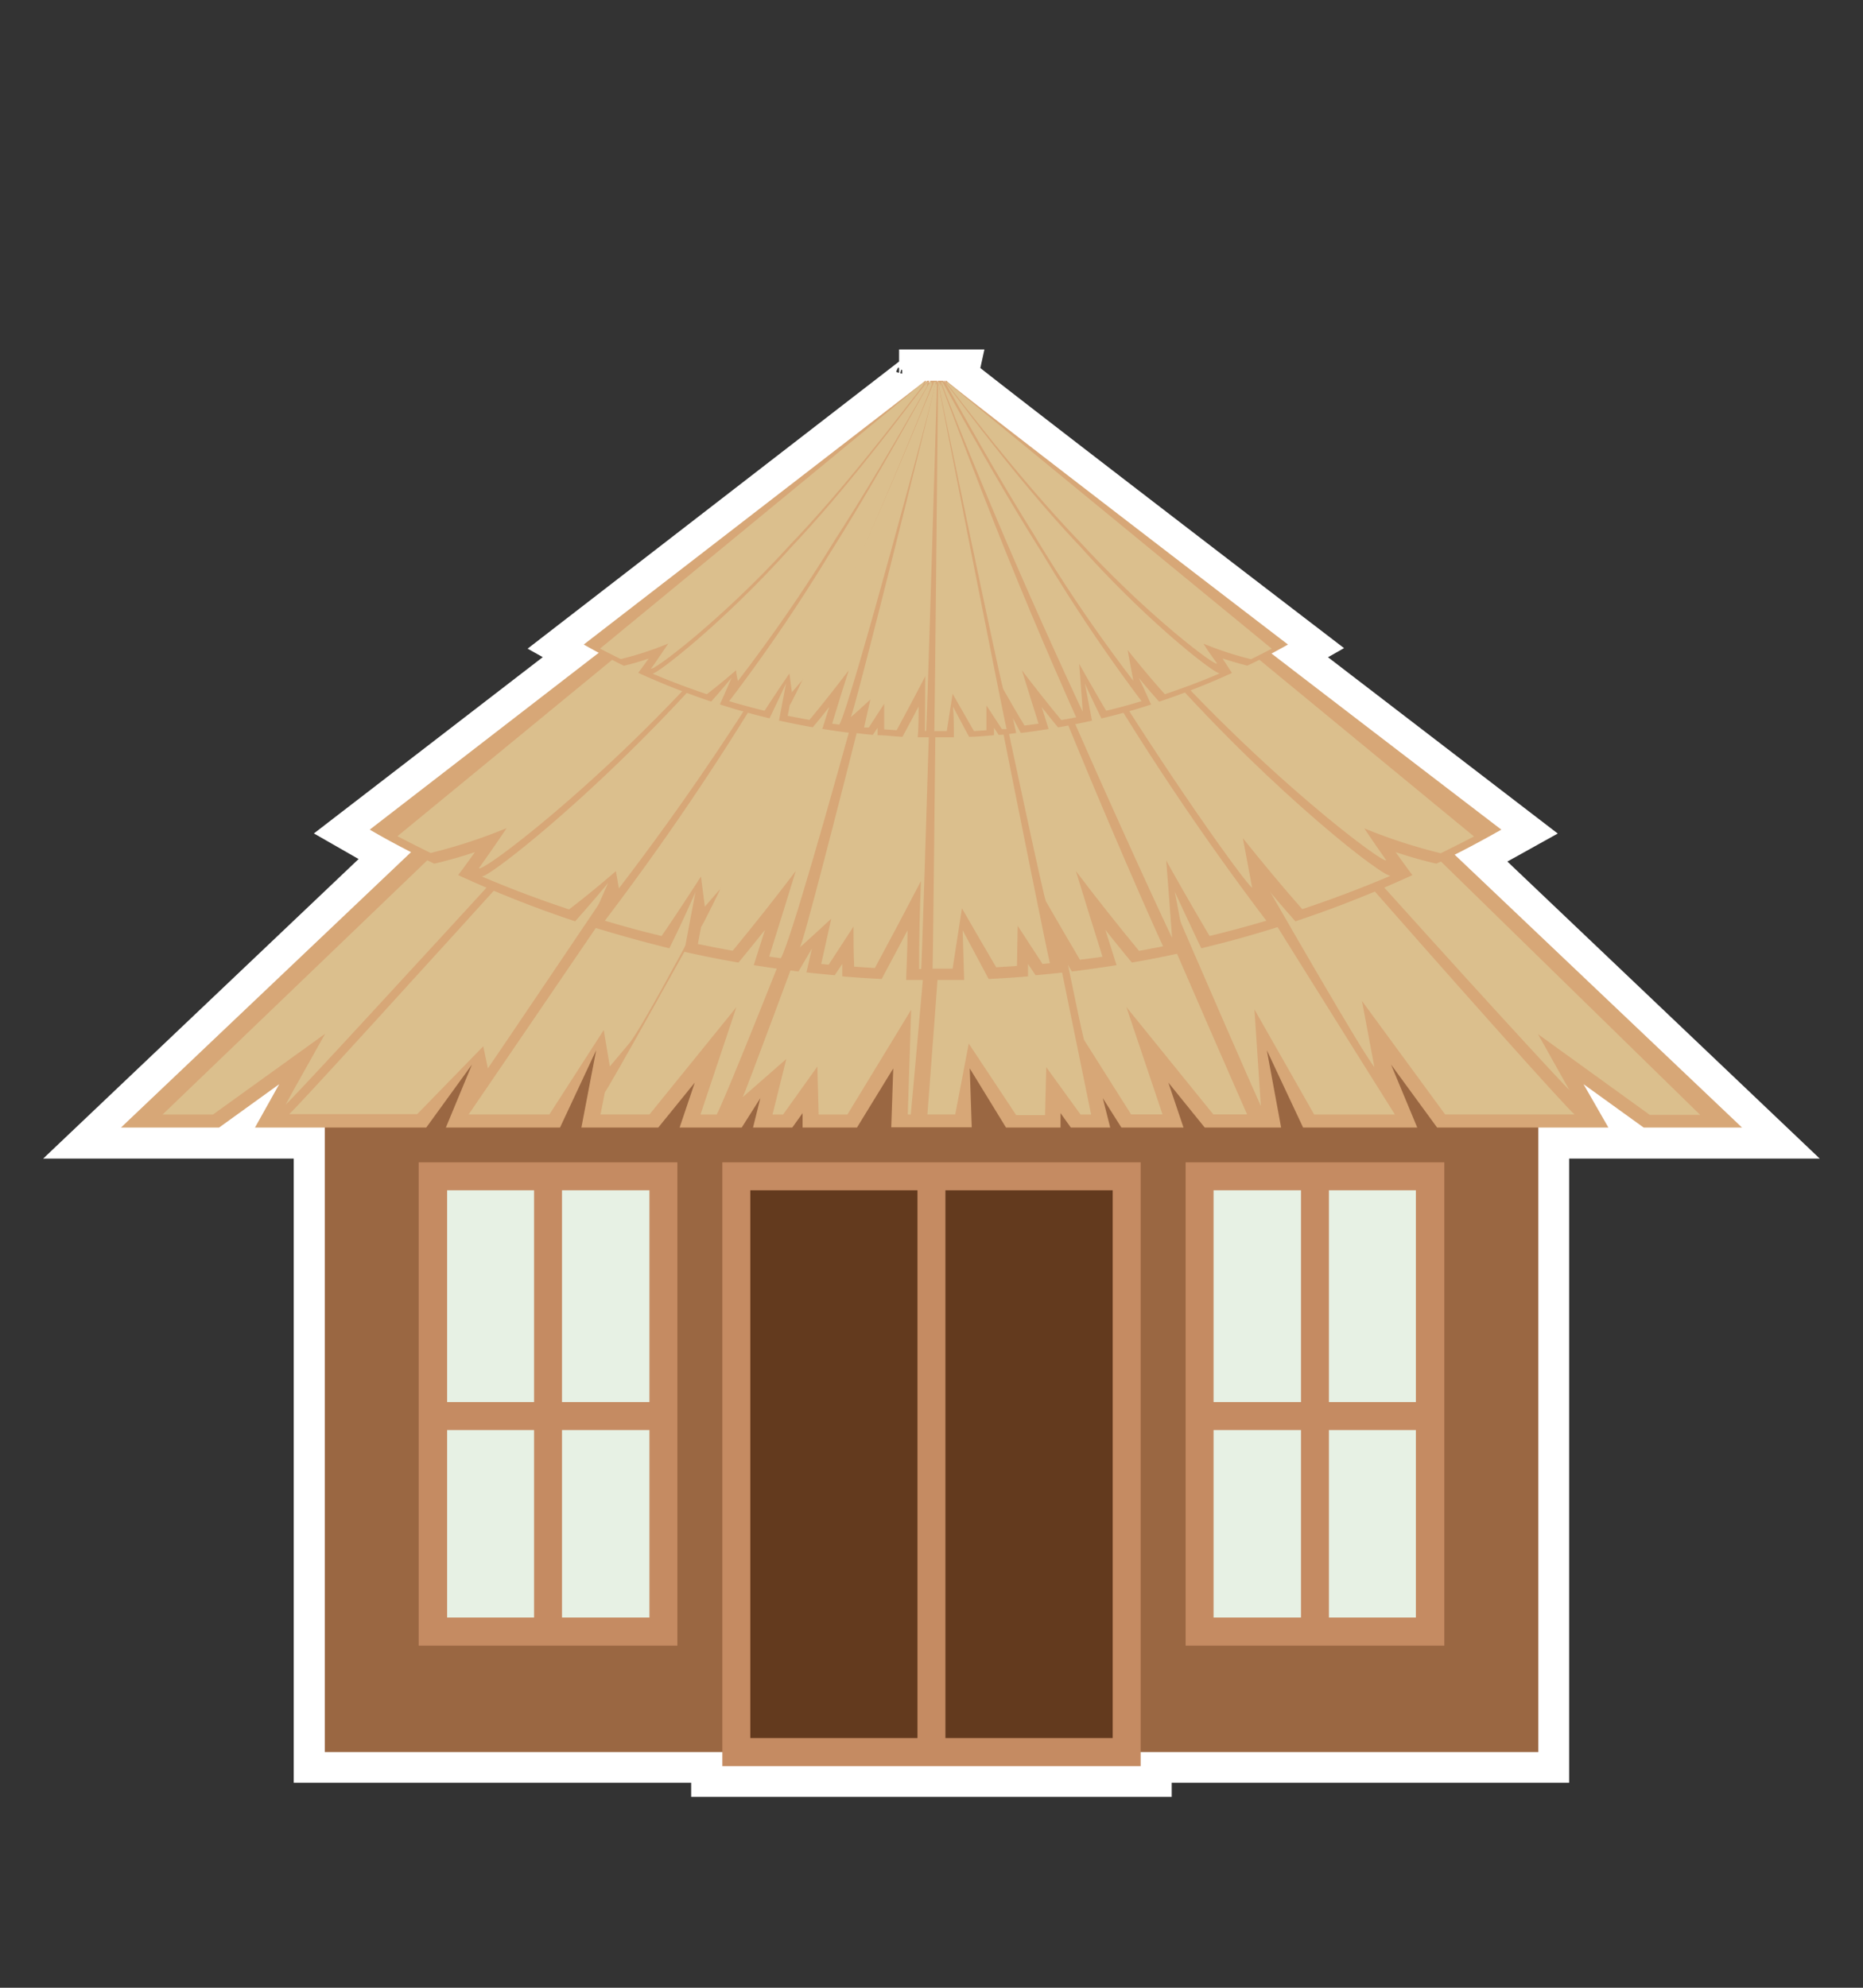 <svg id="झोपड़ी" xmlns="http://www.w3.org/2000/svg" viewBox="0 0 150 160"><rect x="0" y="0" width="150" height="160" fill="#333333" stroke="none"/><defs><style>.cls-1,.cls-7{fill:#dbbf8d;}.cls-1{stroke:#fff;stroke-miterlimit:10;stroke-width:5px;}.cls-2{fill:#9a6742;}.cls-3{fill:#633a1e;}.cls-4{fill:#c58b62;}.cls-5{fill:#e7f1e4;}.cls-6{fill:#d7a777;}</style></defs><path class="cls-1" d="M140.26,90.76l-23.14-22c1.27-.65,2.52-1.31,3.76-2l-18.51-14.2c.44-.24.89-.45,1.33-.7,0,0-27.52-21.08-27.49-21.23h-.07a.83.83,0,0,0,0,.15h0a.66.66,0,0,1-.05-.15H76v.11l-.06-.11h-.2v.09s0-.06,0-.09h-.22l-.06.14v-.14h-.32l0,.12s0-.08,0-.12h-.25c0,.05,0,.09-.07.14s0-.09,0-.14h-.17a3.15,3.15,0,0,0-.22.29,1.11,1.11,0,0,0,.13-.29h-.06L47,51.88c.41.23.84.44,1.26.66L29.77,66.78c1.1.63,2.21,1.22,3.33,1.8L9.74,90.76h7.9l4.84-3.49-1.95,3.49h5.62V141h32v1.13H91.84V141h32V90.76h5.62l-2-3.49,4.84,3.49Z"/><rect class="cls-2" x="26.15" y="81.09" width="97.71" height="59.94"/><rect class="cls-3" x="59.29" y="94.69" width="31.43" height="46.34"/><path class="cls-4" d="M91.84,142.16H58.16V93.56H91.84ZM60.41,139.9H89.59V95.81H60.41Z"/><rect class="cls-4" x="73.87" y="94.69" width="2.25" height="46.34"/><rect class="cls-5" x="34.84" y="94.69" width="18.58" height="36.64"/><path class="cls-4" d="M54.54,132.46H33.71V93.56H54.54ZM36,130.2H52.29V95.81H36Z"/><rect class="cls-5" x="96.59" y="94.69" width="18.58" height="36.64"/><path class="cls-4" d="M116.29,132.46H95.46V93.56h20.83ZM97.71,130.2H114V95.81H97.71Z"/><rect class="cls-4" x="43" y="94.69" width="2.25" height="36.64"/><rect class="cls-4" x="34.84" y="112.86" width="18.58" height="2.25"/><rect class="cls-4" x="104.75" y="94.69" width="2.25" height="36.64"/><rect class="cls-4" x="96.59" y="112.86" width="18.58" height="2.25"/><path class="cls-6" d="M140.26,90.76,91,44H89.75c.19.78.4,1.55.62,2.31A18.63,18.63,0,0,1,89.5,44H86.39l-.11,1.7L85.16,44H81.62l0,1.29L81.37,44H77.52L76.33,46,76.42,44H70.64l-.56,1.81L70.33,44H65.9L64.62,46,64.78,44H61.67c-1.32,1.41-2.58,2.89-3.91,4.37A15.67,15.67,0,0,0,60.11,44H59L9.74,90.76h7.9l4.84-3.49-1.95,3.49H34.32L38,85.69l-2.1,5.07h9.19L48,84.54l-1.19,6.22H53l2.94-3.62-1.22,3.62h5l1.5-2.37-.59,2.37h3.16l.83-1.16,0,1.16H69L71.92,86l-.16,4.74h6.48L78.08,86,81,90.76h4.39l0-1.16.83,1.16h3.17l-.6-2.37,1.5,2.37h5l-1.22-3.62L97,90.76h6.15L102,84.54l2.92,6.22h9.19L112,85.69l3.71,5.07h13.79l-2-3.49,4.84,3.49Z"/><path class="cls-7" d="M26.18,83.21,23.66,87.7,23,88.91c.91-.7,39.22-42.58,40-43.65H61.53l-5.47,5.46,3.33-5.46L13.09,89.71h4.06Z"/><path class="cls-7" d="M69.14,48.34s.48-2.05.58-3.08H67.91c-.85,1.51-30.18,44.45-30.18,44.45h6.5l4.38-6.8.49,2.93L50.65,84c2.14-2.53,19.93-37.43,20.55-38.73Z"/><path class="cls-7" d="M88.18,45.26h-1s21.45,38.08,23.48,40.64l-1-5.33,6.7,9.14h10.42C125.29,88.48,89.57,48,88.18,45.26Z"/><path class="cls-7" d="M66.74,45.26l-4.26,6,1.36-6.17s-39.73,44-40.56,44.59H33.59l5.32-5.46L39.28,86C39.52,85.7,66.5,45.68,66.74,45.26Z"/><path class="cls-7" d="M82.08,45.56l1,6.36-2-6.66H79.56c0,.35,7.08,36.12,7.72,38.44l3.79,6H93.6l-2.91-8.64,7,8.64h2.72C99.91,88.56,83.34,51,82.08,45.56Z"/><path class="cls-7" d="M84.9,45.26H83.2c1.44,5.36,17.89,42.89,18.32,43.77L101,81.25l4.81,8.46h6.5S86.19,48.16,84.9,45.26Z"/><path class="cls-7" d="M56.4,89.71h1.31c1.87-3.76,17-42.77,17.61-44.45H72.39c-.62,1.33-23.1,42-23.69,42.66l-.35,1.79h3.94l7-8.64Z"/><path class="cls-7" d="M91.37,45.26h-.86l.43,1.83-1.88-1.83c3,5.16,36.47,41.79,37.29,42.47v0l-2.52-4.49,9,6.5h4.06Z"/><path class="cls-7" d="M78.77,45.26h-.91c0,1.89-3.14,44.05-3.19,44.45h2.24L78,84l3.82,5.76h2.32l.1-3.86L87,89.71h.85S78.79,45.34,78.77,45.26Z"/><path class="cls-7" d="M73.09,89.71h.24c.1-.76,3.84-43.27,3.84-43.67l-1.85,3.11.1-3c-.32.9-15.15,41.29-15.62,42.16l3.51-3.07L62.2,89.71h.85l2.76-3.86.1,3.73v.13h2.32l5.13-8.43Z"/><path class="cls-6" d="M120.88,66.78S76.69,33,76.74,32.7h-.1a1.84,1.84,0,0,0,0,.25c0-.07,0-.16-.08-.25h-.27a1.15,1.15,0,0,0,0,.19l-.1-.19h-.32v.14c0-.05,0-.09,0-.14h-.34l-.11.23a1.77,1.77,0,0,0,0-.23h-.51a1.46,1.46,0,0,0,0,.2c0-.07,0-.13,0-.2h-.39l-.12.23c0-.08,0-.15,0-.23h-.28c-.12.15-.23.31-.35.47A1.68,1.68,0,0,0,74,32.7h-.09L29.77,66.78c1.71,1,3.44,1.89,5.19,2.74,1.08-.25,2.17-.56,3.28-.93-.45.63-.9,1.25-1.35,1.85a92.09,92.09,0,0,0,9.42,3.72c.88-1,1.76-2,2.65-3.09l-1.52,3.46q3.2,1,6.45,1.8Q55,74.1,56,71.79c-.31,1.61-.61,3.22-.91,4.82,1.45.33,2.91.62,4.37.87.71-.86,1.42-1.74,2.13-2.63l-.9,2.84q1.78.28,3.6.51l1.08-1.85c-.14.64-.29,1.28-.44,1.92.76.09,1.52.16,2.28.23.2-.3.4-.61.61-.91,0,.32,0,.64,0,1,1.05.09,2.11.16,3.17.21.69-1.3,1.39-2.6,2.08-3.92,0,1.33-.07,2.66-.11,4,.78,0,1.55,0,2.33,0s1.56,0,2.34,0l-.12-4,2.09,3.92c1.06-.05,2.12-.12,3.17-.21,0-.32,0-.64,0-1l.61.91c.76-.07,1.52-.14,2.28-.23-.15-.64-.3-1.28-.44-1.92l1.08,1.85q1.81-.23,3.6-.51L89,74.85c.71.89,1.42,1.77,2.13,2.63,1.46-.25,2.92-.54,4.37-.87-.3-1.6-.6-3.21-.91-4.82q1.07,2.31,2.13,4.54,3.26-.78,6.45-1.8l-1.52-3.46c.89,1.07,1.77,2.1,2.65,3.09a92.09,92.09,0,0,0,9.42-3.72c-.45-.6-.9-1.22-1.35-1.85,1.11.37,2.2.68,3.28.93C117.44,68.67,119.17,67.75,120.88,66.78Z"/><path class="cls-7" d="M40.79,66.66c-.59.88-1.18,1.74-1.76,2.56-.16.22-.31.45-.47.66.17.43,9.13-6.26,18-16,8.89-9.24,17.73-21.52,17.68-21h-.13l-.49.59.3-.59L32,67.31s1.78.92,2.68,1.35A43.51,43.51,0,0,0,40.79,66.66Z"/><path class="cls-7" d="M74.8,33.17a2.12,2.12,0,0,0,0-.33h-.16c0-.2-6.41,11.79-12.93,22.09A216,216,0,0,1,48.7,74.11c1.51.45,3,.86,4.57,1.23,1.06-1.55,2.11-3.15,3.17-4.79.1.81.21,1.62.31,2.43l1.13-1.3C59.51,70.63,75.05,33.29,75,32.84Z"/><path class="cls-7" d="M76.5,32.84h-.09C76.39,32.62,82,43.1,88,52.58c5.92,9.67,12.13,18.34,12.82,18.89l-.75-4c1.61,2,3.2,3.93,4.78,5.71q3.61-1.2,7.14-2.7c-.4.34-9.28-6.53-18.06-16.36C85.13,44.78,76.47,32.46,76.5,32.84Z"/><path class="cls-7" d="M74.59,32.84l-.38.65.12-.66c.09-.54-8.72,12-17.6,21.37C47.85,64.12,38.9,71,38.75,70.53c2.33,1,4.68,1.88,7.07,2.67q1.88-1.44,3.77-3.08l.24,1.39a215.92,215.92,0,0,0,12.52-18.2C68.54,43.66,74.61,32.62,74.59,32.84Z"/><path class="cls-7" d="M76,32.87l.09.69-.18-.72h-.13c-.06.13,7.88,38,8.42,39.69.92,1.6,1.84,3.18,2.75,4.72.61-.07,1.22-.15,1.82-.24q-1.08-3.41-2.14-6.89,2.53,3.33,5.08,6.42l1.94-.37c-.18-.3-4.68-10.37-9-21.14S76,33,76,32.87Z"/><path class="cls-7" d="M76.2,32.84h-.15c.06.16,4.45,11.44,9,21.95s9.19,20.49,9.32,20.68q-.23-3.09-.47-6.2c1.16,2.08,2.33,4.11,3.49,6.07,1.53-.37,3.05-.78,4.57-1.23A219.59,219.59,0,0,1,89,55C82.58,44.69,76.23,32.72,76.2,32.84Z"/><path class="cls-7" d="M61.93,77l.94.13c1.46-2.51,12.53-44,12.48-44.3h-.26c0-.07-4.46,11-9.08,21.41s-9.37,20.26-9.56,20.36c-.09.46-.18.93-.26,1.39.93.19,1.87.37,2.8.54q2.55-3.09,5.08-6.42Q63,73.6,61.93,77Z"/><path class="cls-7" d="M76.78,32.84H76.7a1.42,1.42,0,0,1,0,.2c0-.07-.11-.13-.17-.2S85.3,44.57,94,53.59c8.71,9.48,17.45,16,17.61,15.65v0c-.58-.82-1.17-1.68-1.76-2.56a43.51,43.51,0,0,0,6.15,2c.9-.43,2.68-1.35,2.68-1.35Z"/><path class="cls-7" d="M75.66,32.84h-.08c0,.2-.45,44.8-.49,45.13H76.7l.75-4.86c.91,1.6,1.84,3.18,2.76,4.75l1.67-.11.06-3.23,2,3.07.6-.06C84.48,77.78,75.58,33,75.66,32.84Z"/><path class="cls-7" d="M74,78h.17c.09-.62,1.41-45,1.4-45l-.17.33c0-.11,0-.21,0-.32.07.26-10.56,42.92-11,43.25.84-.76,1.69-1.53,2.53-2.31l-.81,3.64.6.06,2-3.07c0,1,0,2.08.05,3.13,0,0,0,.07,0,.1l1.67.11q1.86-3.45,3.71-7Q74,74.42,74,78Z"/><path class="cls-6" d="M103.7,51.88S76.18,30.8,76.21,30.65h-.07a.83.83,0,0,0,0,.15.66.66,0,0,1-.05-.15H76v.11l-.06-.11h-.2v.09s0-.06,0-.09h-.22l-.06.14v-.14h-.32l0,.12s0-.08,0-.12h-.25c0,.05,0,.09-.07.14s0-.09,0-.14h-.17a3.15,3.15,0,0,0-.22.29,1.11,1.11,0,0,0,.13-.29h-.06L47,51.88c1.06.6,2.14,1.17,3.23,1.71.68-.16,1.36-.36,2-.58l-.84,1.15a59.51,59.51,0,0,0,5.87,2.31c.55-.61,1.1-1.26,1.65-1.92-.32.73-.63,1.45-.95,2.15,1.33.43,2.67.8,4,1.12.44-.92.89-1.87,1.33-2.82l-.57,3c.91.2,1.81.38,2.72.54.45-.53.89-1.08,1.33-1.64-.19.59-.37,1.18-.56,1.77.74.12,1.49.23,2.24.32l.68-1.16L68.87,59q.7.09,1.41.15l.38-.57c0,.2,0,.4,0,.6.66,0,1.31.1,2,.13.44-.81.87-1.62,1.3-2.44,0,.83,0,1.65-.07,2.48l1.45,0,1.46,0c0-.83,0-1.65-.07-2.48.43.82.86,1.63,1.3,2.44.66,0,1.31-.08,2-.13,0-.2,0-.4,0-.6.13.19.25.38.37.57.48,0,1-.09,1.42-.15l-.27-1.2L82.19,59c.75-.09,1.49-.2,2.24-.32-.19-.59-.37-1.18-.56-1.77.44.56.88,1.11,1.32,1.64.92-.16,1.82-.34,2.73-.54l-.57-3c.44,1,.89,1.9,1.33,2.82,1.35-.32,2.69-.69,4-1.12-.32-.7-.63-1.42-1-2.15.55.66,1.1,1.31,1.65,1.92a58.39,58.39,0,0,0,5.86-2.31L98.43,53c.68.22,1.36.42,2,.58C101.56,53.05,102.64,52.48,103.7,51.88Z"/><path class="cls-7" d="M53.81,51.8l-1.09,1.6-.3.41c.11.27,5.69-3.9,11.23-10,5.54-5.76,11-13.41,11-13.11h-.08l-.3.36.18-.36L48.31,52.21s1.11.57,1.67.84A25.88,25.88,0,0,0,53.81,51.8Z"/><path class="cls-7" d="M75,30.94a1.46,1.46,0,0,0,0-.2h-.1c0-.13-4,7.34-8.06,13.76a135.89,135.89,0,0,1-8.13,11.94c.94.28,1.89.54,2.85.77.65-1,1.31-2,2-3,.07.5.13,1,.2,1.51l.7-.81c1-.65,10.69-23.91,10.65-24.19Z"/><path class="cls-7" d="M76.05,30.74h0c0-.14,3.5,6.39,7.2,12.29a124.24,124.24,0,0,0,8,11.77c-.15-.83-.31-1.65-.46-2.48,1,1.25,2,2.45,3,3.56,1.49-.5,3-1.06,4.44-1.69-.25.22-5.78-4.06-11.25-10.19C81.43,38.17,76,30.5,76.05,30.74Z"/><path class="cls-7" d="M74.87,30.74l-.24.4c0-.14.05-.28.08-.41.05-.34-5.44,7.44-11,13.31-5.53,6.18-11.1,10.45-11.2,10.17,1.45.62,2.92,1.17,4.4,1.67.78-.6,1.57-1.25,2.36-1.93,0,.29.09.58.14.87a130.11,130.11,0,0,0,7.8-11.34C71.1,37.47,74.88,30.6,74.87,30.74Z"/><path class="cls-7" d="M75.72,30.76c0,.14,0,.28,0,.42,0-.15-.07-.3-.11-.44h-.08c0,.07,4.91,23.66,5.24,24.72.57,1,1.14,2,1.72,2.94l1.13-.15c-.45-1.42-.89-2.85-1.34-4.29,1.06,1.38,2.11,2.72,3.17,4l1.2-.22c-.1-.19-2.91-6.47-5.61-13.17S75.75,30.86,75.72,30.76Z"/><path class="cls-7" d="M75.87,30.74h-.09c0,.09,2.77,7.12,5.6,13.67s5.72,12.76,5.8,12.88c-.09-1.29-.19-2.57-.29-3.86.72,1.29,1.45,2.55,2.17,3.78,1-.23,1.91-.49,2.85-.77a135.5,135.5,0,0,1-8-11.92C79.85,38.12,75.89,30.66,75.87,30.74Z"/><path class="cls-7" d="M67,58.25l.58.08c.92-1.57,7.81-27.38,7.78-27.59h-.16s-2.78,6.87-5.66,13.33-5.83,12.62-5.95,12.68c-.06.29-.11.58-.17.87l1.75.33c1.06-1.27,2.11-2.61,3.17-4C67.87,55.4,67.43,56.83,67,58.25Z"/><path class="cls-7" d="M76.23,30.74h0l0,.12-.11-.12c0-.14,5.44,7.3,10.87,12.92,5.43,5.9,10.87,10,11,9.75h0c-.36-.52-.73-1-1.09-1.6a25.88,25.88,0,0,0,3.83,1.25c.56-.27,1.67-.84,1.67-.84Z"/><path class="cls-7" d="M75.53,30.74h0c0,.12-.28,27.9-.3,28.11h1c.16-1,.31-2,.47-3,.57,1,1.14,2,1.72,3l1-.07,0-2,1.25,1.91.38,0C81,58.73,75.48,30.82,75.53,30.74Z"/><path class="cls-7" d="M74.47,58.84h.1c.06-.39.88-28,.87-28.05a2,2,0,0,1-.1.21v-.2c0,.16-6.58,26.73-6.85,26.94q.8-.7,1.59-1.44l-.51,2.26.38,0,1.24-1.91c0,.65,0,1.3,0,2v.06l1,.07q1.17-2.15,2.31-4.35Z"/></svg>
